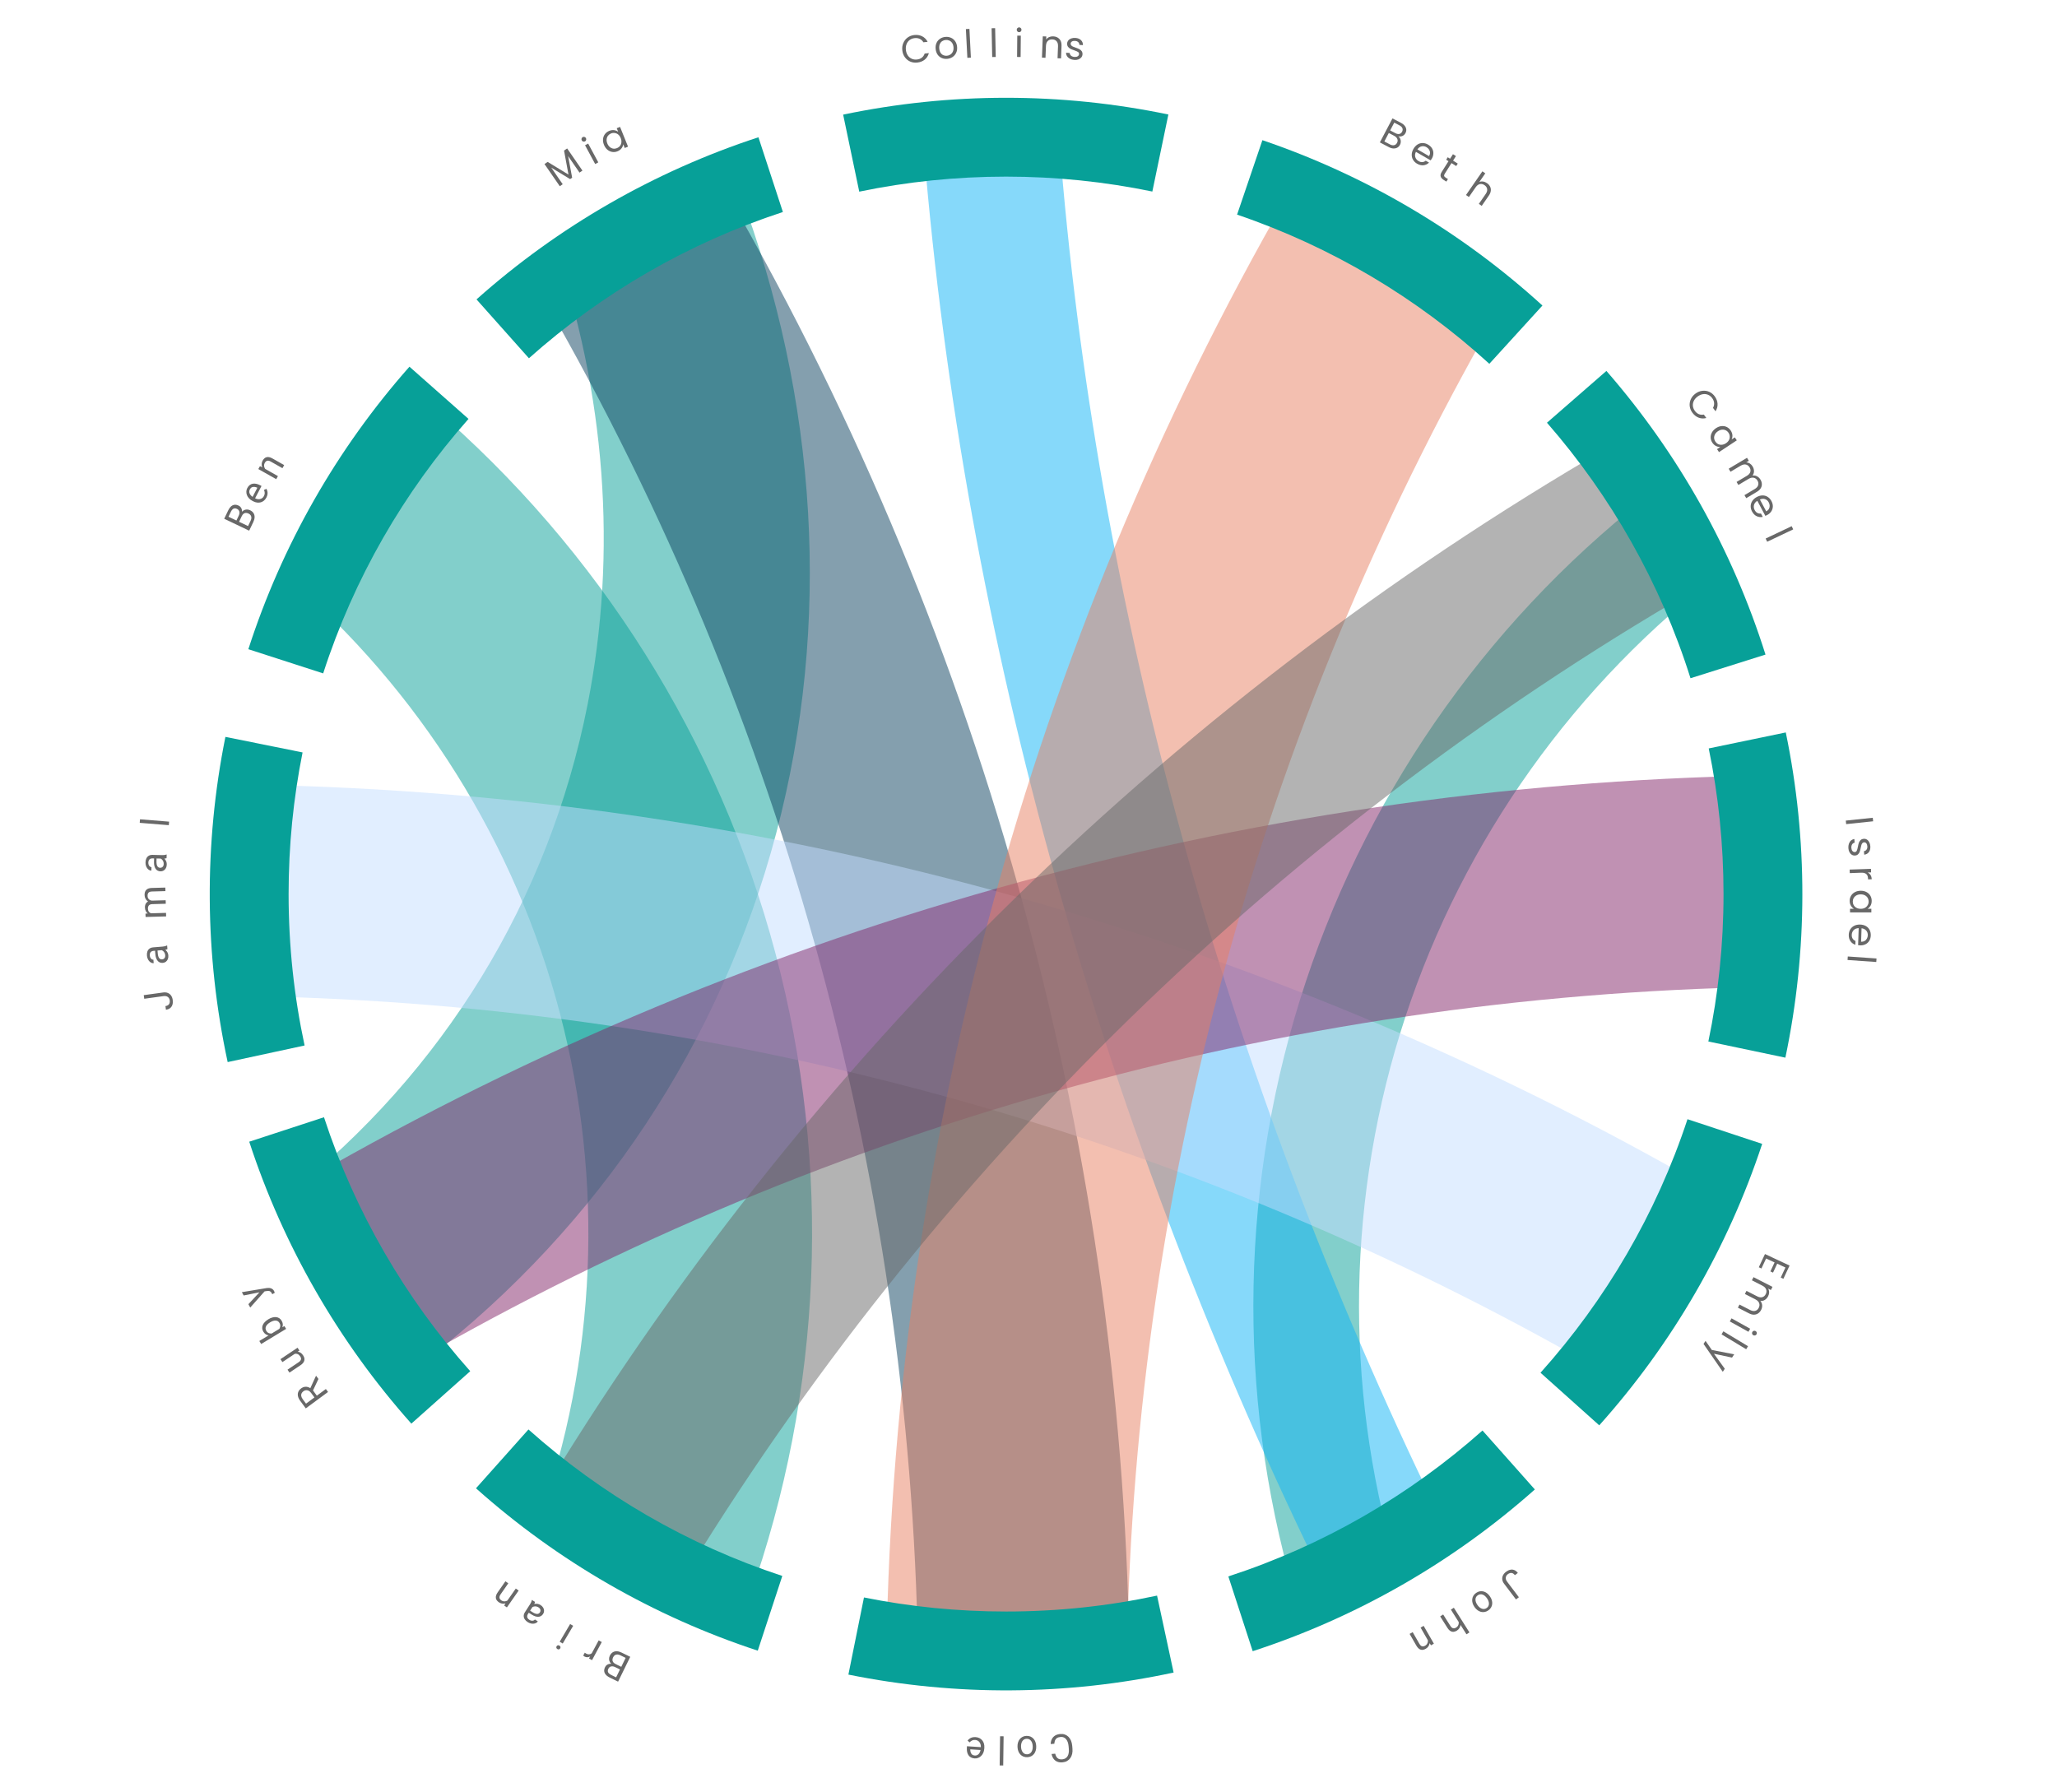 <svg width="194" height="169" viewBox="0 0 194 169" fill="none" xmlns="http://www.w3.org/2000/svg">
<g clip-path="url(#clip0_4998_188171)">
<path opacity="0.5" fill-rule="evenodd" clip-rule="evenodd" d="M73.131 89.895C78.473 109.967 77.608 131.186 70.651 150.756L50.772 143.688C56.267 128.232 56.984 111.468 52.812 95.582C48.594 79.523 39.584 65.136 26.99 54.334L40.726 38.32C56.491 51.843 67.789 69.824 73.131 89.895ZM-26.174 116.317L-26.184 116.328L-26.183 116.329L-26.174 116.317Z" fill="#07A098"/>
<path opacity="0.5" fill-rule="evenodd" clip-rule="evenodd" d="M123.148 92.604C116.968 111.224 116.576 131.279 122.021 150.126L131.6 147.359C126.738 130.545 127.051 112.645 132.516 95.995C138.037 79.174 148.55 64.44 162.647 53.751L156.637 45.823C141.003 57.674 129.327 73.985 123.148 92.604ZM215.267 123.164L215.28 123.18L214.13 123.512L215.267 123.164Z" fill="#07A098"/>
<path opacity="0.5" fill-rule="evenodd" clip-rule="evenodd" d="M73.2 78.607C67.976 98.306 56.532 115.575 40.378 128.139L27.052 112.755C41.789 101.155 51.77 84.888 55.412 66.472C58.256 52.088 57.103 37.046 52.185 22.794L69.641 17.787C77.183 37.703 78.423 58.908 73.2 78.607Z" fill="#07A098"/>
<path opacity="0.5" fill-rule="evenodd" clip-rule="evenodd" d="M99.904 13.259L86.955 11.901C90.46 58.014 103.213 104.486 124.234 147.748L135.481 142.415C115.473 101.281 103.307 57.103 99.904 13.259Z" fill="#0EB4F6"/>
<path opacity="0.5" fill-rule="evenodd" clip-rule="evenodd" d="M86.579 155.982C85.843 110.425 73.349 65.84 50.332 26.553L67.535 16.475C92.296 58.739 105.723 106.682 106.515 155.66L86.579 155.982Z" fill="#0A405F"/>
<path opacity="0.5" fill-rule="evenodd" clip-rule="evenodd" d="M152.935 130.399L163.04 113.213C120.814 88.386 72.892 74.884 23.916 74.015L23.562 93.948C69.089 94.755 113.658 107.305 152.935 130.399ZM18.87 358.397L18.871 358.412L18.87 358.414L18.87 358.397Z" fill="#C4DFFF"/>
<path opacity="0.5" fill-rule="evenodd" clip-rule="evenodd" d="M37.18 129.529L27.075 112.343C69.301 87.516 117.223 74.014 166.199 73.145L166.553 93.078C121.027 93.885 76.457 106.435 37.18 129.529ZM171.245 357.537L171.245 357.543L171.245 357.544L171.245 357.537Z" fill="#822468"/>
<path opacity="0.5" fill-rule="evenodd" clip-rule="evenodd" d="M106.275 156.027C107.053 110.948 119.41 66.836 142.135 27.931L122.579 16.475C97.818 58.739 84.391 106.682 83.599 155.66L106.275 156.027Z" fill="#E88063"/>
<path opacity="0.5" fill-rule="evenodd" clip-rule="evenodd" d="M63.818 149.915C87.756 110.292 121.451 77.473 161.666 54.588L153.897 40.923C111.314 65.132 75.704 99.928 50.516 141.94L63.818 149.915Z" fill="#686868"/>
<path fill-rule="evenodd" clip-rule="evenodd" d="M44.186 39.509L38.616 34.585C31.772 42.327 26.599 51.398 23.422 61.23L30.48 63.511C33.375 54.548 38.088 46.402 44.186 39.509Z" fill="#07A098"/>
<path fill-rule="evenodd" clip-rule="evenodd" d="M28.536 70.965L21.259 69.499C19.219 79.629 19.292 90.07 21.472 100.171L28.727 98.605C27.738 94.001 27.218 89.224 27.218 84.325C27.218 79.751 27.671 75.284 28.536 70.965Z" fill="#07A098"/>
<path fill-rule="evenodd" clip-rule="evenodd" d="M110.192 10.799C100.076 8.693 89.634 8.697 79.519 10.811L81.038 18.076C85.508 17.147 90.14 16.658 94.886 16.658C99.612 16.658 104.226 17.143 108.68 18.065L110.192 10.799Z" fill="#07A098"/>
<path fill-rule="evenodd" clip-rule="evenodd" d="M71.529 12.946C61.708 16.16 52.656 21.365 44.94 28.237L49.884 33.789C56.756 27.666 64.885 22.923 73.836 19.996L71.529 12.946Z" fill="#07A098"/>
<path fill-rule="evenodd" clip-rule="evenodd" d="M159.151 105.558C156.199 114.498 151.433 122.614 145.289 129.47L150.828 134.43C157.722 126.733 162.953 117.696 166.195 107.885L159.151 105.558Z" fill="#07A098"/>
<path fill-rule="evenodd" clip-rule="evenodd" d="M109.124 150.49C104.533 151.474 99.769 151.991 94.884 151.991C90.296 151.991 85.815 151.535 81.483 150.664L80.014 157.94C90.142 159.986 100.584 159.92 110.686 157.746L109.124 150.49Z" fill="#07A098"/>
<path fill-rule="evenodd" clip-rule="evenodd" d="M139.818 134.919C132.938 141.033 124.803 145.765 115.848 148.68L118.145 155.733C127.97 152.533 137.029 147.34 144.755 140.479L139.818 134.919Z" fill="#07A098"/>
<path fill-rule="evenodd" clip-rule="evenodd" d="M161.119 98.229C162.056 93.742 162.549 89.091 162.549 84.326C162.549 79.619 162.068 75.024 161.153 70.588L168.421 69.081C170.519 79.199 170.505 89.641 168.383 99.754L161.119 98.229Z" fill="#07A098"/>
<path fill-rule="evenodd" clip-rule="evenodd" d="M159.434 63.968L166.508 61.737C163.4 51.882 158.292 42.775 151.504 34.984L145.898 39.869C151.946 46.803 156.602 54.98 159.434 63.968Z" fill="#07A098"/>
<path fill-rule="evenodd" clip-rule="evenodd" d="M145.471 28.817C137.834 21.857 128.843 16.547 119.06 13.221L116.672 20.243C125.583 23.272 133.658 28.107 140.463 34.312L145.471 28.817Z" fill="#07A098"/>
<path fill-rule="evenodd" clip-rule="evenodd" d="M30.556 105.373L23.506 107.68C26.719 117.501 31.925 126.553 38.796 134.27L44.349 129.325C38.226 122.453 33.483 114.324 30.556 105.373Z" fill="#07A098"/>
<path fill-rule="evenodd" clip-rule="evenodd" d="M49.84 134.82L44.891 140.369C52.602 147.248 61.649 152.461 71.467 155.683L73.78 148.635C64.832 145.7 56.707 140.95 49.84 134.82Z" fill="#07A098"/>
<path d="M85.098 4.746C85.07 4.498 85.102 4.269 85.192 4.06C85.282 3.848 85.416 3.676 85.596 3.543C85.778 3.41 85.987 3.33 86.223 3.304C86.501 3.273 86.75 3.313 86.971 3.424C87.193 3.535 87.365 3.708 87.486 3.943L87.089 3.987C87.001 3.842 86.886 3.735 86.743 3.667C86.603 3.599 86.44 3.575 86.256 3.596C86.078 3.615 85.923 3.674 85.791 3.772C85.66 3.871 85.562 4.001 85.499 4.163C85.435 4.322 85.415 4.504 85.437 4.709C85.459 4.91 85.519 5.084 85.616 5.228C85.713 5.37 85.837 5.474 85.987 5.541C86.137 5.609 86.301 5.632 86.478 5.613C86.663 5.592 86.817 5.535 86.939 5.44C87.064 5.343 87.153 5.213 87.207 5.052L87.604 5.008C87.536 5.262 87.406 5.467 87.214 5.624C87.022 5.778 86.787 5.87 86.51 5.901C86.274 5.927 86.053 5.896 85.846 5.808C85.642 5.717 85.473 5.58 85.339 5.395C85.206 5.21 85.125 4.994 85.098 4.746Z" fill="#686868"/>
<path d="M89.323 5.551C89.135 5.566 88.961 5.537 88.801 5.464C88.643 5.391 88.513 5.28 88.413 5.131C88.315 4.979 88.258 4.8 88.241 4.593C88.224 4.388 88.254 4.204 88.329 4.041C88.406 3.875 88.519 3.744 88.666 3.649C88.812 3.551 88.981 3.495 89.171 3.48C89.361 3.464 89.537 3.493 89.697 3.566C89.857 3.637 89.988 3.746 90.088 3.895C90.191 4.044 90.251 4.222 90.267 4.43C90.284 4.637 90.252 4.823 90.172 4.989C90.095 5.153 89.981 5.283 89.832 5.381C89.683 5.479 89.513 5.536 89.323 5.551ZM89.299 5.258C89.419 5.249 89.529 5.212 89.629 5.147C89.73 5.083 89.807 4.992 89.861 4.875C89.918 4.757 89.94 4.618 89.927 4.457C89.914 4.296 89.871 4.162 89.799 4.055C89.727 3.948 89.637 3.872 89.53 3.826C89.423 3.778 89.31 3.759 89.191 3.769C89.069 3.779 88.959 3.816 88.861 3.88C88.765 3.942 88.692 4.031 88.64 4.148C88.588 4.265 88.568 4.404 88.581 4.565C88.594 4.729 88.635 4.864 88.702 4.971C88.772 5.079 88.859 5.156 88.964 5.204C89.068 5.25 89.18 5.268 89.299 5.258Z" fill="#686868"/>
<path d="M91.429 2.725L91.566 5.437L91.233 5.454L91.095 2.742L91.429 2.725Z" fill="#686868"/>
<path d="M93.854 2.657L93.911 5.372L93.577 5.379L93.52 2.664L93.854 2.657Z" fill="#686868"/>
<path d="M96.116 3.037C96.053 3.036 95.999 3.013 95.955 2.969C95.912 2.925 95.89 2.871 95.891 2.807C95.891 2.743 95.914 2.69 95.958 2.646C96.003 2.602 96.057 2.581 96.12 2.582C96.181 2.582 96.233 2.604 96.274 2.649C96.317 2.693 96.339 2.747 96.338 2.811C96.338 2.875 96.315 2.928 96.271 2.972C96.229 3.015 96.177 3.037 96.116 3.037ZM96.275 3.365L96.257 5.375L95.923 5.372L95.941 3.362L96.275 3.365Z" fill="#686868"/>
<path d="M99.327 3.428C99.572 3.438 99.767 3.52 99.912 3.675C100.058 3.827 100.126 4.043 100.115 4.321L100.07 5.506L99.74 5.493L99.784 4.356C99.791 4.156 99.747 4.001 99.651 3.892C99.555 3.781 99.42 3.722 99.246 3.715C99.07 3.708 98.928 3.758 98.818 3.864C98.711 3.97 98.654 4.128 98.646 4.338L98.603 5.449L98.269 5.437L98.347 3.427L98.68 3.44L98.669 3.726C98.739 3.626 98.832 3.55 98.946 3.498C99.063 3.446 99.19 3.423 99.327 3.428Z" fill="#686868"/>
<path d="M101.321 5.651C101.168 5.64 101.031 5.605 100.913 5.546C100.795 5.484 100.703 5.404 100.639 5.306C100.574 5.206 100.543 5.095 100.544 4.973L100.888 4.996C100.891 5.097 100.932 5.182 101.01 5.251C101.091 5.32 101.2 5.359 101.337 5.369C101.464 5.377 101.566 5.356 101.643 5.305C101.72 5.254 101.761 5.186 101.767 5.1C101.773 5.012 101.739 4.945 101.663 4.898C101.588 4.849 101.47 4.798 101.31 4.745C101.163 4.696 101.044 4.649 100.951 4.603C100.861 4.555 100.785 4.49 100.722 4.407C100.662 4.322 100.636 4.215 100.645 4.086C100.652 3.983 100.689 3.891 100.755 3.81C100.822 3.729 100.913 3.668 101.029 3.626C101.145 3.583 101.275 3.566 101.419 3.576C101.641 3.591 101.816 3.659 101.945 3.781C102.074 3.902 102.137 4.061 102.134 4.257L101.8 4.234C101.8 4.129 101.763 4.042 101.69 3.973C101.618 3.904 101.518 3.866 101.388 3.857C101.269 3.849 101.172 3.868 101.098 3.914C101.023 3.961 100.983 4.025 100.978 4.108C100.973 4.174 100.99 4.231 101.029 4.277C101.07 4.322 101.121 4.36 101.183 4.391C101.247 4.42 101.336 4.454 101.448 4.494C101.589 4.542 101.704 4.589 101.792 4.635C101.879 4.677 101.952 4.739 102.011 4.819C102.071 4.899 102.099 5 102.093 5.122C102.086 5.232 102.048 5.329 101.981 5.413C101.914 5.496 101.823 5.56 101.707 5.604C101.594 5.645 101.465 5.661 101.321 5.651Z" fill="#686868"/>
<path d="M131.884 12.861C131.959 12.917 132.016 12.99 132.055 13.079C132.096 13.17 132.114 13.265 132.111 13.366C132.11 13.468 132.086 13.564 132.038 13.655C131.978 13.77 131.894 13.858 131.786 13.921C131.68 13.981 131.556 14.008 131.415 14.003C131.277 13.997 131.133 13.954 130.981 13.874L130.137 13.43L131.328 11.167L132.14 11.594C132.294 11.675 132.411 11.77 132.492 11.879C132.574 11.986 132.619 12.096 132.628 12.211C132.636 12.327 132.612 12.438 132.555 12.546C132.485 12.681 132.389 12.773 132.269 12.823C132.152 12.872 132.023 12.884 131.884 12.861ZM131.109 12.3L131.606 12.561C131.745 12.634 131.869 12.658 131.979 12.633C132.089 12.608 132.174 12.538 132.234 12.423C132.295 12.309 132.304 12.199 132.263 12.094C132.221 11.989 132.129 11.899 131.986 11.824L131.496 11.566L131.109 12.3ZM131.083 13.617C131.231 13.695 131.364 13.72 131.482 13.694C131.601 13.668 131.693 13.594 131.758 13.47C131.824 13.345 131.832 13.223 131.783 13.107C131.736 12.987 131.639 12.89 131.494 12.813L130.981 12.543L130.561 13.342L131.083 13.617Z" fill="#686868"/>
<path d="M135.041 14.957C135.009 15.012 134.972 15.068 134.93 15.126L133.539 14.321C133.451 14.498 133.431 14.667 133.481 14.825C133.533 14.983 133.636 15.106 133.789 15.194C133.913 15.267 134.034 15.298 134.149 15.289C134.268 15.278 134.373 15.234 134.463 15.157L134.775 15.337C134.631 15.477 134.459 15.56 134.258 15.585C134.058 15.607 133.854 15.559 133.647 15.439C133.482 15.343 133.355 15.22 133.267 15.07C133.18 14.921 133.139 14.758 133.144 14.579C133.149 14.399 133.204 14.219 133.308 14.039C133.412 13.859 133.54 13.722 133.69 13.628C133.841 13.534 134.001 13.489 134.172 13.491C134.346 13.493 134.518 13.543 134.687 13.641C134.853 13.737 134.978 13.857 135.063 14.003C135.149 14.148 135.188 14.304 135.183 14.47C135.18 14.636 135.133 14.798 135.041 14.957ZM134.777 14.724C134.841 14.614 134.871 14.505 134.868 14.399C134.866 14.29 134.834 14.191 134.773 14.102C134.715 14.012 134.635 13.937 134.533 13.878C134.387 13.794 134.235 13.768 134.077 13.801C133.922 13.836 133.789 13.931 133.679 14.088L134.777 14.724Z" fill="#686868"/>
<path d="M136.894 15.382L136.26 16.383C136.207 16.465 136.188 16.535 136.201 16.593C136.215 16.648 136.265 16.703 136.352 16.758L136.56 16.89L136.408 17.128L136.154 16.968C135.997 16.868 135.902 16.757 135.87 16.635C135.837 16.513 135.873 16.369 135.978 16.204L136.612 15.203L136.392 15.063L136.539 14.831L136.759 14.97L137.031 14.543L137.313 14.721L137.042 15.149L137.485 15.43L137.337 15.662L136.894 15.382Z" fill="#686868"/>
<path d="M140.248 17.276C140.373 17.362 140.466 17.467 140.529 17.591C140.594 17.713 140.617 17.846 140.6 17.992C140.585 18.139 140.524 18.289 140.418 18.442L139.744 19.417L139.473 19.229L140.12 18.293C140.234 18.128 140.279 17.974 140.257 17.831C140.235 17.685 140.153 17.563 140.01 17.464C139.866 17.364 139.719 17.329 139.569 17.36C139.422 17.392 139.289 17.494 139.169 17.668L138.537 18.582L138.262 18.392L139.807 16.159L140.081 16.349L139.518 17.163C139.631 17.117 139.75 17.103 139.877 17.122C140.005 17.142 140.129 17.194 140.248 17.276Z" fill="#686868"/>
<path d="M159.907 37.12C160.108 36.973 160.322 36.886 160.548 36.86C160.777 36.832 160.993 36.863 161.198 36.952C161.405 37.044 161.578 37.185 161.718 37.377C161.883 37.602 161.972 37.838 161.986 38.085C162.001 38.333 161.936 38.568 161.793 38.791L161.557 38.468C161.639 38.32 161.674 38.167 161.662 38.009C161.651 37.853 161.591 37.7 161.481 37.55C161.376 37.406 161.247 37.301 161.096 37.236C160.946 37.171 160.784 37.151 160.612 37.177C160.442 37.201 160.274 37.274 160.108 37.395C159.944 37.515 159.824 37.654 159.747 37.81C159.673 37.964 159.644 38.123 159.66 38.287C159.677 38.451 159.738 38.605 159.844 38.749C159.953 38.899 160.08 39.003 160.223 39.062C160.37 39.122 160.526 39.135 160.692 39.101L160.929 39.423C160.675 39.491 160.432 39.481 160.201 39.392C159.971 39.302 159.774 39.145 159.61 38.92C159.469 38.728 159.386 38.521 159.359 38.298C159.336 38.076 159.371 37.861 159.464 37.653C159.558 37.445 159.705 37.267 159.907 37.12Z" fill="#686868"/>
<path d="M161.842 40.381C162.014 40.267 162.186 40.203 162.361 40.187C162.537 40.17 162.701 40.198 162.852 40.271C163.005 40.346 163.13 40.459 163.229 40.607C163.326 40.754 163.379 40.903 163.387 41.053C163.395 41.203 163.369 41.336 163.308 41.452L163.614 41.25L163.801 41.531L162.124 42.641L161.937 42.36L162.25 42.153C162.115 42.163 161.979 42.134 161.841 42.067C161.706 42.001 161.591 41.895 161.495 41.751C161.396 41.602 161.344 41.443 161.337 41.274C161.331 41.105 161.371 40.942 161.458 40.785C161.545 40.628 161.673 40.493 161.842 40.381ZM162.779 41.803C162.905 41.719 162.999 41.621 163.059 41.508C163.119 41.394 163.144 41.278 163.135 41.158C163.13 41.038 163.092 40.926 163.023 40.822C162.955 40.718 162.867 40.64 162.762 40.587C162.656 40.533 162.539 40.512 162.412 40.523C162.284 40.534 162.157 40.582 162.031 40.666C161.902 40.751 161.807 40.85 161.745 40.965C161.685 41.078 161.657 41.194 161.663 41.314C161.671 41.432 161.709 41.543 161.778 41.647C161.847 41.751 161.934 41.83 162.04 41.883C162.149 41.937 162.267 41.958 162.395 41.947C162.524 41.935 162.652 41.886 162.779 41.803Z" fill="#686868"/>
<path d="M166.034 45.236C166.114 45.37 166.157 45.507 166.163 45.646C166.171 45.783 166.138 45.916 166.063 46.043C165.988 46.17 165.87 46.282 165.71 46.377L164.692 46.984L164.523 46.7L165.5 46.118C165.673 46.015 165.778 45.894 165.817 45.754C165.86 45.614 165.838 45.472 165.751 45.327C165.662 45.178 165.543 45.088 165.394 45.058C165.247 45.026 165.083 45.064 164.902 45.171L163.95 45.739L163.781 45.455L164.758 44.873C164.93 44.77 165.036 44.648 165.075 44.508C165.117 44.369 165.095 44.227 165.009 44.082C164.92 43.933 164.801 43.843 164.652 43.812C164.505 43.781 164.341 43.819 164.16 43.926L163.208 44.494L163.037 44.207L164.764 43.177L164.935 43.464L164.686 43.612C164.81 43.615 164.925 43.65 165.03 43.715C165.136 43.783 165.223 43.875 165.292 43.991C165.378 44.136 165.422 44.283 165.423 44.433C165.425 44.584 165.378 44.724 165.285 44.853C165.436 44.829 165.578 44.852 165.711 44.924C165.845 44.995 165.953 45.099 166.034 45.236Z" fill="#686868"/>
<path d="M166.678 48.567C166.622 48.597 166.56 48.626 166.494 48.653L165.737 47.235C165.568 47.339 165.463 47.471 165.421 47.632C165.383 47.794 165.405 47.953 165.488 48.108C165.556 48.236 165.642 48.326 165.745 48.379C165.852 48.433 165.964 48.45 166.081 48.432L166.251 48.749C166.055 48.793 165.865 48.772 165.681 48.687C165.499 48.601 165.352 48.453 165.239 48.241C165.149 48.073 165.106 47.902 165.11 47.727C165.116 47.556 165.167 47.395 165.265 47.246C165.365 47.095 165.506 46.971 165.69 46.873C165.873 46.775 166.054 46.726 166.231 46.726C166.408 46.725 166.569 46.771 166.712 46.864C166.859 46.957 166.979 47.09 167.071 47.263C167.161 47.431 167.204 47.6 167.2 47.768C167.195 47.937 167.147 48.09 167.054 48.229C166.965 48.368 166.839 48.481 166.678 48.567ZM166.577 48.23C166.689 48.17 166.772 48.094 166.825 48.002C166.88 47.908 166.906 47.807 166.901 47.699C166.899 47.592 166.87 47.487 166.815 47.383C166.735 47.234 166.62 47.132 166.469 47.077C166.318 47.024 166.155 47.035 165.979 47.11L166.577 48.23Z" fill="#686868"/>
<path d="M169.12 49.929L166.667 51.094L166.523 50.792L168.976 49.627L169.12 49.929Z" fill="#686868"/>
<path d="M176.659 77.46L174.116 77.728L174.081 77.395L176.624 77.128L176.659 77.46Z" fill="#686868"/>
<path d="M174.325 79.997C174.315 79.843 174.331 79.704 174.373 79.578C174.419 79.452 174.485 79.351 174.573 79.273C174.663 79.196 174.769 79.149 174.89 79.133L174.914 79.478C174.815 79.494 174.737 79.546 174.679 79.634C174.621 79.724 174.598 79.837 174.607 79.974C174.616 80.1 174.651 80.199 174.712 80.268C174.774 80.337 174.847 80.369 174.932 80.363C175.02 80.357 175.082 80.313 175.118 80.232C175.157 80.151 175.191 80.027 175.221 79.861C175.249 79.709 175.28 79.585 175.312 79.487C175.347 79.391 175.402 79.306 175.475 79.232C175.551 79.161 175.653 79.121 175.783 79.112C175.885 79.104 175.981 79.128 176.071 79.183C176.161 79.238 176.234 79.32 176.291 79.429C176.35 79.538 176.384 79.664 176.394 79.808C176.41 80.03 176.366 80.214 176.264 80.358C176.161 80.503 176.012 80.587 175.818 80.61L175.794 80.277C175.899 80.262 175.98 80.214 176.038 80.131C176.096 80.051 176.121 79.946 176.112 79.817C176.103 79.697 176.071 79.604 176.015 79.537C175.959 79.47 175.889 79.439 175.806 79.445C175.74 79.449 175.687 79.474 175.646 79.518C175.607 79.565 175.577 79.621 175.554 79.687C175.535 79.754 175.513 79.847 175.489 79.963C175.46 80.11 175.429 80.23 175.397 80.323C175.366 80.416 175.316 80.497 175.244 80.565C175.173 80.637 175.077 80.678 174.955 80.689C174.845 80.696 174.744 80.673 174.652 80.618C174.56 80.563 174.484 80.481 174.425 80.373C174.369 80.266 174.336 80.141 174.325 79.997Z" fill="#686868"/>
<path d="M176.139 82.29C176.256 82.344 176.348 82.424 176.415 82.53C176.483 82.638 176.519 82.77 176.525 82.926L176.18 82.938L176.177 82.85C176.164 82.476 175.954 82.296 175.548 82.31L174.456 82.349L174.444 82.015L176.454 81.945L176.465 82.278L176.139 82.29Z" fill="#686868"/>
<path d="M175.493 84.011C175.699 84.011 175.879 84.053 176.033 84.136C176.189 84.219 176.31 84.333 176.396 84.477C176.482 84.624 176.524 84.787 176.524 84.965C176.524 85.141 176.487 85.294 176.411 85.424C176.335 85.554 176.239 85.65 176.124 85.714H176.491V86.052H174.48V85.714H174.855C174.737 85.648 174.639 85.549 174.561 85.417C174.485 85.287 174.447 85.135 174.447 84.962C174.447 84.783 174.491 84.622 174.58 84.477C174.668 84.333 174.791 84.219 174.95 84.136C175.109 84.053 175.29 84.011 175.493 84.011ZM175.49 85.714C175.641 85.714 175.773 85.683 175.886 85.622C175.998 85.561 176.084 85.478 176.143 85.373C176.204 85.27 176.235 85.156 176.235 85.031C176.235 84.907 176.205 84.793 176.146 84.69C176.088 84.587 176.002 84.505 175.89 84.444C175.777 84.383 175.645 84.353 175.493 84.353C175.339 84.353 175.205 84.383 175.09 84.444C174.977 84.505 174.89 84.587 174.829 84.69C174.77 84.793 174.741 84.907 174.741 85.031C174.741 85.156 174.77 85.27 174.829 85.373C174.89 85.478 174.977 85.561 175.09 85.622C175.205 85.683 175.338 85.714 175.49 85.714Z" fill="#686868"/>
<path d="M175.442 89.162C175.378 89.159 175.311 89.153 175.241 89.144L175.297 87.537C175.098 87.543 174.941 87.605 174.824 87.723C174.71 87.844 174.649 87.992 174.643 88.168C174.638 88.312 174.667 88.433 174.73 88.531C174.795 88.631 174.883 88.703 174.994 88.746L174.981 89.105C174.79 89.045 174.636 88.932 174.52 88.766C174.405 88.6 174.352 88.398 174.361 88.158C174.368 87.968 174.416 87.798 174.507 87.649C174.598 87.503 174.723 87.39 174.883 87.31C175.044 87.23 175.229 87.194 175.437 87.201C175.645 87.208 175.826 87.256 175.979 87.344C176.133 87.433 176.248 87.553 176.326 87.706C176.407 87.86 176.443 88.035 176.437 88.231C176.43 88.421 176.382 88.589 176.294 88.733C176.206 88.876 176.087 88.985 175.938 89.058C175.791 89.133 175.625 89.168 175.442 89.162ZM175.524 88.819C175.651 88.824 175.761 88.799 175.853 88.746C175.948 88.694 176.02 88.619 176.07 88.523C176.122 88.429 176.151 88.324 176.155 88.206C176.161 88.037 176.112 87.891 176.008 87.768C175.905 87.647 175.758 87.574 175.568 87.55L175.524 88.819Z" fill="#686868"/>
<path d="M176.955 90.732L174.246 90.543L174.269 90.21L176.978 90.399L176.955 90.732Z" fill="#686868"/>
<path d="M168.388 119.547L167.613 119.184L167.218 120.028L166.969 119.912L167.364 119.068L166.567 118.694L166.125 119.638L165.875 119.521L166.459 118.275L168.779 119.361L168.195 120.608L167.946 120.491L168.388 119.547Z" fill="#686868"/>
<path d="M166.098 123.54C166.027 123.68 165.934 123.789 165.819 123.868C165.707 123.947 165.577 123.989 165.429 123.994C165.281 123.998 165.125 123.957 164.959 123.873L163.904 123.333L164.055 123.039L165.067 123.557C165.246 123.648 165.405 123.673 165.544 123.632C165.685 123.594 165.793 123.5 165.87 123.349C165.949 123.195 165.962 123.046 165.909 122.903C165.857 122.762 165.738 122.643 165.551 122.547L164.564 122.042L164.715 121.748L165.728 122.267C165.906 122.358 166.065 122.383 166.204 122.342C166.345 122.304 166.453 122.209 166.53 122.059C166.609 121.904 166.622 121.756 166.569 121.613C166.518 121.471 166.399 121.353 166.211 121.257L165.225 120.752L165.377 120.455L167.167 121.371L167.015 121.668L166.757 121.536C166.82 121.643 166.852 121.758 166.852 121.882C166.851 122.007 166.82 122.13 166.758 122.25C166.681 122.4 166.58 122.516 166.453 122.597C166.327 122.678 166.183 122.713 166.024 122.703C166.124 122.817 166.18 122.95 166.191 123.101C166.201 123.252 166.17 123.399 166.098 123.54Z" fill="#686868"/>
<path d="M165.264 125.627C165.295 125.572 165.34 125.535 165.4 125.518C165.46 125.501 165.517 125.508 165.573 125.539C165.629 125.57 165.665 125.615 165.682 125.675C165.699 125.735 165.692 125.793 165.661 125.848C165.631 125.902 165.587 125.936 165.528 125.951C165.469 125.968 165.411 125.961 165.355 125.93C165.3 125.899 165.263 125.854 165.246 125.794C165.228 125.736 165.234 125.681 165.264 125.627ZM164.9 125.609L163.143 124.631L163.305 124.34L165.062 125.318L164.9 125.609Z" fill="#686868"/>
<path d="M164.687 127.253L162.362 125.85L162.534 125.564L164.86 126.967L164.687 127.253Z" fill="#686868"/>
<path d="M162.48 129.382L160.663 126.752L160.852 126.463L161.447 127.324L163.556 127.731L163.353 128.041L161.644 127.68L162.668 129.093L162.48 129.382Z" fill="#686868"/>
<path d="M53.489 14L54.931 16.09L54.656 16.28L53.58 14.722L53.961 16.759L53.768 16.893L51.992 15.812L53.07 17.374L52.795 17.564L51.353 15.473L51.649 15.269L53.614 16.464L53.196 14.202L53.489 14Z" fill="#686868"/>
<path d="M55.175 13.331C55.119 13.361 55.061 13.367 55.002 13.35C54.942 13.332 54.897 13.295 54.867 13.239C54.837 13.183 54.831 13.125 54.849 13.065C54.867 13.005 54.903 12.961 54.959 12.93C55.013 12.901 55.069 12.896 55.126 12.915C55.186 12.933 55.231 12.97 55.261 13.026C55.291 13.082 55.297 13.14 55.279 13.2C55.264 13.258 55.229 13.302 55.175 13.331ZM55.472 13.542L56.425 15.313L56.132 15.471L55.178 13.7L55.472 13.542Z" fill="#686868"/>
<path d="M56.961 13.657C56.884 13.466 56.855 13.284 56.874 13.11C56.893 12.934 56.953 12.779 57.055 12.645C57.159 12.511 57.293 12.41 57.459 12.343C57.622 12.277 57.778 12.255 57.927 12.277C58.075 12.299 58.201 12.351 58.303 12.434L58.165 12.094L58.478 11.967L59.232 13.832L58.919 13.958L58.779 13.611C58.761 13.745 58.706 13.873 58.613 13.995C58.521 14.114 58.395 14.205 58.234 14.271C58.068 14.337 57.902 14.357 57.735 14.329C57.568 14.302 57.416 14.23 57.28 14.114C57.143 13.997 57.037 13.845 56.961 13.657ZM58.541 13.022C58.484 12.882 58.406 12.771 58.307 12.689C58.208 12.608 58.099 12.56 57.98 12.545C57.861 12.526 57.745 12.541 57.629 12.587C57.513 12.634 57.419 12.704 57.345 12.797C57.272 12.89 57.228 13 57.214 13.127C57.199 13.254 57.22 13.388 57.277 13.529C57.335 13.672 57.414 13.785 57.513 13.869C57.612 13.95 57.721 14 57.839 14.018C57.956 14.034 58.073 14.019 58.188 13.972C58.304 13.925 58.398 13.856 58.472 13.763C58.546 13.667 58.591 13.555 58.605 13.428C58.619 13.298 58.597 13.163 58.541 13.022Z" fill="#686868"/>
<path d="M142.135 149.17L143.249 150.643L142.975 150.851L141.86 149.377C141.756 149.24 141.697 149.103 141.682 148.966C141.667 148.83 141.69 148.699 141.752 148.574C141.813 148.452 141.908 148.342 142.035 148.245C142.163 148.149 142.293 148.085 142.425 148.054C142.557 148.023 142.685 148.031 142.809 148.078C142.933 148.125 143.047 148.217 143.15 148.353L142.874 148.561C142.808 148.474 142.737 148.414 142.662 148.382C142.587 148.351 142.511 148.343 142.434 148.36C142.356 148.377 142.279 148.414 142.205 148.47C142.133 148.525 142.079 148.589 142.045 148.663C142.011 148.738 142 148.819 142.013 148.905C142.026 148.992 142.067 149.08 142.135 149.17Z" fill="#686868"/>
<path d="M140.503 150.54L140.526 150.574C140.606 150.689 140.663 150.807 140.698 150.929C140.733 151.051 140.744 151.17 140.732 151.286C140.72 151.404 140.683 151.513 140.622 151.615C140.561 151.719 140.475 151.809 140.364 151.885C140.252 151.963 140.137 152.012 140.019 152.033C139.901 152.055 139.785 152.051 139.671 152.021C139.557 151.992 139.449 151.94 139.347 151.864C139.245 151.789 139.155 151.694 139.075 151.579L139.052 151.545C138.972 151.43 138.915 151.312 138.881 151.191C138.846 151.07 138.835 150.95 138.848 150.832C138.86 150.716 138.897 150.606 138.958 150.503C139.018 150.402 139.105 150.312 139.217 150.235C139.329 150.157 139.443 150.108 139.56 150.086C139.678 150.065 139.794 150.069 139.909 150.098C140.022 150.128 140.13 150.18 140.231 150.255C140.333 150.331 140.423 150.426 140.503 150.54ZM140.254 150.763L140.23 150.729C140.175 150.65 140.114 150.581 140.046 150.523C139.979 150.466 139.909 150.424 139.834 150.396C139.758 150.368 139.681 150.358 139.602 150.366C139.524 150.375 139.447 150.406 139.372 150.459C139.297 150.51 139.242 150.571 139.207 150.64C139.172 150.711 139.155 150.786 139.155 150.866C139.155 150.946 139.17 151.027 139.199 151.11C139.229 151.194 139.271 151.276 139.326 151.355L139.349 151.389C139.404 151.468 139.465 151.535 139.533 151.591C139.6 151.649 139.672 151.692 139.748 151.719C139.823 151.748 139.9 151.759 139.979 151.751C140.057 151.744 140.133 151.714 140.209 151.661C140.284 151.61 140.339 151.549 140.374 151.478C140.408 151.407 140.425 151.332 140.425 151.25C140.425 151.17 140.41 151.089 140.38 151.005C140.35 150.922 140.308 150.842 140.254 150.763Z" fill="#686868"/>
<path d="M138.305 154.139L136.835 151.812L137.115 151.635L138.586 153.962L138.305 154.139ZM137.459 152.652L137.578 152.583C137.648 152.695 137.697 152.809 137.725 152.925C137.753 153.041 137.76 153.153 137.746 153.261C137.732 153.368 137.697 153.467 137.641 153.556C137.584 153.648 137.506 153.724 137.407 153.787C137.326 153.838 137.246 153.873 137.168 153.891C137.09 153.911 137.013 153.912 136.937 153.893C136.861 153.875 136.787 153.835 136.715 153.775C136.643 153.716 136.573 153.632 136.505 153.524L135.826 152.45L136.108 152.272L136.789 153.349C136.843 153.435 136.899 153.495 136.957 153.531C137.015 153.567 137.076 153.582 137.139 153.575C137.203 153.568 137.27 153.543 137.341 153.498C137.41 153.454 137.465 153.399 137.504 153.333C137.542 153.268 137.565 153.197 137.574 153.119C137.582 153.042 137.576 152.963 137.558 152.882C137.538 152.802 137.505 152.726 137.459 152.652Z" fill="#686868"/>
<path d="M134.739 154.829L133.979 153.507L134.266 153.342L135.232 155.022L134.961 155.179L134.739 154.829ZM134.567 154.372L134.689 154.307C134.754 154.423 134.798 154.539 134.821 154.655C134.844 154.773 134.847 154.885 134.829 154.992C134.81 155.099 134.771 155.196 134.711 155.283C134.65 155.372 134.569 155.445 134.467 155.504C134.385 155.551 134.303 155.583 134.224 155.598C134.145 155.614 134.069 155.612 133.994 155.59C133.918 155.568 133.846 155.526 133.776 155.463C133.707 155.4 133.641 155.314 133.577 155.203L132.944 154.102L133.233 153.936L133.868 155.04C133.919 155.128 133.972 155.191 134.028 155.229C134.085 155.268 134.145 155.285 134.209 155.28C134.273 155.276 134.341 155.254 134.414 155.212C134.485 155.171 134.542 155.118 134.583 155.055C134.624 154.991 134.65 154.921 134.663 154.844C134.674 154.767 134.671 154.688 134.656 154.606C134.64 154.525 134.61 154.447 134.567 154.372Z" fill="#686868"/>
<path d="M28.838 132.832L28.326 132.137C28.209 131.979 28.135 131.828 28.103 131.684C28.071 131.539 28.081 131.403 28.133 131.277C28.184 131.151 28.277 131.037 28.414 130.936C28.51 130.866 28.612 130.82 28.721 130.801C28.828 130.781 28.937 130.787 29.047 130.819C29.154 130.851 29.259 130.908 29.36 130.989L29.448 131.044L29.93 131.698L29.706 131.867L29.342 131.374C29.268 131.274 29.19 131.204 29.106 131.163C29.022 131.123 28.937 131.108 28.853 131.118C28.768 131.128 28.69 131.16 28.618 131.213C28.537 131.273 28.478 131.341 28.441 131.417C28.404 131.494 28.394 131.578 28.412 131.67C28.428 131.762 28.475 131.862 28.554 131.969L28.861 132.385L30.733 131.005L30.938 131.284L28.838 132.832ZM30.033 130.056L29.458 131.269L29.243 130.98L29.797 129.772L29.814 129.759L30.033 130.056Z" fill="#686868"/>
<path d="M27.875 127.637L26.636 128.466L26.451 128.189L28.062 127.111L28.238 127.374L27.875 127.637ZM27.501 127.812L27.421 127.699C27.528 127.627 27.635 127.572 27.742 127.534C27.847 127.495 27.949 127.479 28.049 127.484C28.148 127.489 28.244 127.519 28.336 127.574C28.426 127.63 28.51 127.715 28.587 127.831C28.64 127.909 28.676 127.989 28.697 128.069C28.718 128.149 28.72 128.228 28.703 128.307C28.687 128.385 28.649 128.463 28.59 128.54C28.53 128.616 28.447 128.69 28.339 128.762L27.3 129.458L27.116 129.182L28.158 128.484C28.23 128.436 28.285 128.388 28.322 128.34C28.358 128.292 28.38 128.245 28.389 128.198C28.396 128.151 28.394 128.107 28.382 128.065C28.369 128.022 28.35 127.982 28.324 127.944C28.246 127.827 28.162 127.749 28.071 127.71C27.979 127.672 27.886 127.664 27.789 127.686C27.691 127.707 27.595 127.749 27.501 127.812Z" fill="#686868"/>
<path d="M24.631 126.76L24.458 126.475L26.491 125.244L26.827 125.073L26.985 125.334L24.631 126.76ZM25.291 124.439L25.323 124.419C25.444 124.346 25.564 124.293 25.685 124.259C25.804 124.226 25.919 124.214 26.027 124.223C26.137 124.233 26.236 124.265 26.326 124.319C26.416 124.373 26.493 124.452 26.555 124.555C26.619 124.66 26.657 124.764 26.67 124.865C26.68 124.966 26.668 125.064 26.632 125.16C26.597 125.255 26.54 125.349 26.463 125.441C26.385 125.531 26.289 125.619 26.175 125.705L26.034 125.79C25.904 125.852 25.781 125.897 25.665 125.924C25.548 125.95 25.439 125.957 25.337 125.944C25.235 125.932 25.142 125.898 25.059 125.841C24.974 125.784 24.901 125.704 24.837 125.6C24.774 125.495 24.739 125.391 24.731 125.285C24.722 125.18 24.738 125.078 24.78 124.979C24.821 124.878 24.885 124.782 24.972 124.691C25.058 124.6 25.164 124.516 25.291 124.439ZM25.496 124.705L25.463 124.724C25.381 124.774 25.308 124.829 25.244 124.888C25.18 124.948 25.131 125.012 25.096 125.079C25.06 125.146 25.043 125.217 25.045 125.292C25.046 125.367 25.07 125.445 25.119 125.525C25.163 125.597 25.213 125.652 25.269 125.69C25.325 125.727 25.386 125.752 25.45 125.763C25.513 125.775 25.578 125.777 25.645 125.768C25.711 125.759 25.776 125.743 25.838 125.72L26.208 125.497C26.27 125.437 26.322 125.369 26.366 125.292C26.409 125.214 26.432 125.132 26.436 125.044C26.44 124.955 26.414 124.864 26.357 124.771C26.311 124.695 26.256 124.639 26.192 124.603C26.127 124.567 26.057 124.549 25.982 124.549C25.905 124.547 25.826 124.56 25.744 124.588C25.661 124.616 25.578 124.654 25.496 124.705Z" fill="#686868"/>
<path d="M24.764 121.825L22.979 122.184L22.81 121.872L25.147 121.484C25.197 121.476 25.254 121.473 25.316 121.473C25.379 121.471 25.444 121.478 25.509 121.494C25.575 121.51 25.637 121.539 25.695 121.58C25.754 121.621 25.805 121.679 25.847 121.757C25.859 121.78 25.872 121.811 25.885 121.85C25.899 121.889 25.907 121.917 25.911 121.934L25.676 122.065C25.672 122.056 25.666 122.042 25.657 122.024C25.649 122.004 25.643 121.99 25.639 121.982C25.603 121.916 25.564 121.865 25.521 121.829C25.479 121.792 25.429 121.769 25.371 121.759C25.313 121.749 25.243 121.751 25.16 121.766L24.764 121.825ZM23.427 123.005L24.508 121.842L24.773 121.6L24.994 121.75L23.6 123.323L23.427 123.005Z" fill="#686868"/>
<path d="M22.799 48.685L22.515 49.282L22.262 49.165L22.521 48.623C22.564 48.534 22.586 48.449 22.587 48.367C22.589 48.286 22.571 48.214 22.532 48.15C22.493 48.085 22.434 48.034 22.355 47.997C22.269 47.956 22.191 47.939 22.121 47.947C22.051 47.953 21.987 47.984 21.93 48.04C21.872 48.094 21.818 48.173 21.769 48.277L21.55 48.736L23.649 49.737L23.5 50.05L21.145 48.926L21.514 48.155C21.571 48.034 21.635 47.932 21.705 47.849C21.774 47.766 21.85 47.703 21.933 47.662C22.016 47.62 22.105 47.6 22.2 47.603C22.295 47.606 22.397 47.634 22.507 47.686C22.604 47.732 22.68 47.799 22.735 47.886C22.79 47.973 22.82 48.072 22.828 48.184C22.835 48.295 22.819 48.413 22.776 48.537L22.799 48.685ZM23.894 49.225L23.557 49.93L23.387 49.632L23.64 49.104C23.687 49.004 23.71 48.912 23.708 48.827C23.707 48.74 23.684 48.664 23.639 48.597C23.593 48.53 23.527 48.476 23.441 48.435C23.353 48.393 23.27 48.373 23.192 48.374C23.113 48.375 23.041 48.4 22.974 48.451C22.908 48.501 22.85 48.579 22.799 48.685L22.587 49.13L22.338 49.007L22.628 48.399L22.75 48.376C22.814 48.267 22.892 48.187 22.985 48.134C23.076 48.081 23.174 48.054 23.277 48.053C23.381 48.051 23.484 48.075 23.585 48.123C23.732 48.193 23.841 48.284 23.911 48.397C23.981 48.509 24.015 48.635 24.012 48.777C24.008 48.918 23.969 49.067 23.894 49.225Z" fill="#686868"/>
<path d="M25.124 46.924C25.062 47.044 24.985 47.142 24.894 47.218C24.803 47.293 24.702 47.346 24.591 47.378C24.481 47.408 24.366 47.415 24.245 47.399C24.124 47.383 24.003 47.344 23.882 47.281L23.815 47.246C23.675 47.174 23.561 47.088 23.474 46.99C23.385 46.891 23.321 46.787 23.282 46.676C23.243 46.565 23.227 46.455 23.234 46.344C23.242 46.234 23.271 46.13 23.321 46.034C23.385 45.911 23.462 45.816 23.55 45.749C23.64 45.681 23.737 45.638 23.843 45.621C23.948 45.603 24.059 45.607 24.177 45.633C24.293 45.658 24.411 45.702 24.532 45.765L24.664 45.834L23.995 47.118L23.755 46.993L24.271 46.003L24.248 45.991C24.17 45.956 24.087 45.933 24.001 45.923C23.915 45.912 23.834 45.924 23.757 45.958C23.68 45.992 23.615 46.059 23.563 46.16C23.528 46.226 23.51 46.295 23.51 46.366C23.508 46.437 23.524 46.507 23.558 46.575C23.593 46.645 23.644 46.711 23.712 46.774C23.779 46.838 23.865 46.897 23.969 46.951L24.036 46.986C24.117 47.028 24.2 47.057 24.284 47.072C24.367 47.086 24.447 47.085 24.523 47.07C24.601 47.053 24.671 47.022 24.734 46.975C24.798 46.928 24.851 46.864 24.893 46.783C24.947 46.679 24.971 46.58 24.966 46.486C24.962 46.392 24.938 46.3 24.895 46.209L25.129 46.104C25.166 46.171 25.195 46.246 25.216 46.329C25.237 46.413 25.241 46.505 25.23 46.605C25.218 46.704 25.183 46.811 25.124 46.924Z" fill="#686868"/>
<path d="M24.886 44.154L26.213 44.904L26.05 45.193L24.363 44.238L24.517 43.965L24.886 44.154ZM25.267 44.459L25.194 44.577C25.079 44.511 24.982 44.433 24.904 44.345C24.824 44.255 24.764 44.16 24.726 44.059C24.687 43.957 24.671 43.854 24.679 43.748C24.686 43.641 24.718 43.536 24.776 43.435C24.823 43.352 24.877 43.283 24.937 43.23C24.997 43.175 25.064 43.139 25.14 43.12C25.216 43.099 25.3 43.099 25.392 43.118C25.483 43.136 25.584 43.177 25.695 43.24L26.801 43.866L26.637 44.156L25.528 43.529C25.439 43.478 25.361 43.452 25.294 43.447C25.225 43.443 25.165 43.459 25.112 43.495C25.059 43.531 25.012 43.585 24.971 43.658C24.93 43.73 24.908 43.804 24.905 43.88C24.902 43.955 24.915 44.029 24.944 44.102C24.974 44.174 25.016 44.241 25.071 44.303C25.125 44.365 25.191 44.417 25.267 44.459Z" fill="#686868"/>
<path d="M99.436 164.46L99.094 164.49C99.097 164.325 99.131 164.174 99.196 164.037C99.261 163.901 99.359 163.789 99.492 163.7C99.625 163.613 99.795 163.56 100.003 163.542C100.156 163.529 100.297 163.545 100.427 163.591C100.556 163.638 100.669 163.709 100.768 163.806C100.866 163.904 100.946 164.025 101.008 164.168C101.069 164.313 101.107 164.476 101.123 164.658L101.145 164.917C101.161 165.099 101.152 165.266 101.117 165.418C101.081 165.571 101.023 165.704 100.942 165.818C100.859 165.932 100.756 166.023 100.633 166.091C100.509 166.16 100.367 166.201 100.207 166.215C100.01 166.232 99.841 166.21 99.699 166.148C99.557 166.086 99.443 165.993 99.356 165.869C99.269 165.746 99.209 165.599 99.176 165.429L99.518 165.399C99.546 165.519 99.586 165.621 99.639 165.704C99.692 165.788 99.762 165.85 99.849 165.89C99.937 165.931 100.048 165.945 100.182 165.933C100.297 165.923 100.397 165.892 100.482 165.84C100.565 165.789 100.632 165.72 100.685 165.634C100.736 165.548 100.771 165.447 100.791 165.331C100.811 165.216 100.815 165.089 100.803 164.951L100.78 164.688C100.769 164.561 100.745 164.443 100.709 164.333C100.672 164.223 100.623 164.129 100.56 164.049C100.498 163.969 100.423 163.909 100.334 163.868C100.245 163.827 100.143 163.812 100.028 163.822C99.882 163.835 99.767 163.869 99.684 163.923C99.601 163.977 99.542 164.049 99.505 164.14C99.468 164.231 99.445 164.337 99.436 164.46Z" fill="#686868"/>
<path d="M97.727 164.672L97.728 164.713C97.734 164.853 97.718 164.983 97.682 165.104C97.646 165.226 97.591 165.333 97.518 165.424C97.445 165.516 97.355 165.589 97.248 165.642C97.141 165.696 97.02 165.725 96.885 165.73C96.749 165.735 96.626 165.715 96.516 165.669C96.404 165.624 96.308 165.558 96.228 165.471C96.148 165.386 96.085 165.283 96.04 165.164C95.995 165.046 95.97 164.918 95.965 164.778L95.963 164.737C95.958 164.597 95.974 164.467 96.01 164.346C96.046 164.225 96.101 164.118 96.176 164.026C96.249 163.935 96.339 163.862 96.445 163.808C96.551 163.755 96.672 163.726 96.808 163.721C96.944 163.716 97.067 163.736 97.178 163.781C97.288 163.828 97.384 163.893 97.465 163.979C97.544 164.066 97.607 164.168 97.652 164.286C97.697 164.404 97.722 164.532 97.727 164.672ZM97.397 164.725L97.396 164.684C97.392 164.588 97.377 164.497 97.352 164.412C97.326 164.328 97.289 164.254 97.241 164.19C97.192 164.126 97.132 164.076 97.062 164.04C96.991 164.006 96.91 163.99 96.818 163.994C96.727 163.997 96.649 164.018 96.582 164.058C96.514 164.099 96.459 164.153 96.416 164.22C96.373 164.287 96.341 164.364 96.322 164.449C96.301 164.536 96.293 164.628 96.296 164.725L96.298 164.766C96.301 164.861 96.316 164.951 96.343 165.035C96.369 165.12 96.407 165.194 96.456 165.258C96.503 165.324 96.563 165.374 96.633 165.41C96.703 165.445 96.783 165.462 96.875 165.458C96.966 165.455 97.045 165.433 97.113 165.392C97.18 165.351 97.235 165.297 97.279 165.228C97.322 165.161 97.353 165.084 97.373 164.997C97.393 164.911 97.401 164.821 97.397 164.725Z" fill="#686868"/>
<path d="M94.281 166.507L94.32 163.755L94.653 163.76L94.615 166.512L94.281 166.507Z" fill="#686868"/>
<path d="M92.008 163.836C92.143 163.845 92.264 163.875 92.37 163.928C92.476 163.981 92.565 164.052 92.638 164.141C92.71 164.229 92.764 164.332 92.798 164.449C92.832 164.566 92.845 164.693 92.836 164.828L92.832 164.904C92.821 165.061 92.789 165.199 92.735 165.319C92.68 165.44 92.61 165.541 92.525 165.622C92.439 165.702 92.344 165.761 92.24 165.799C92.136 165.837 92.03 165.852 91.921 165.845C91.783 165.836 91.665 165.804 91.568 165.75C91.47 165.696 91.392 165.624 91.333 165.534C91.274 165.445 91.233 165.342 91.209 165.224C91.186 165.108 91.178 164.982 91.187 164.846L91.197 164.697L92.641 164.791L92.624 165.061L91.51 164.989L91.508 165.014C91.507 165.1 91.52 165.184 91.546 165.268C91.57 165.351 91.614 165.42 91.676 165.477C91.738 165.534 91.826 165.566 91.939 165.573C92.014 165.578 92.084 165.566 92.149 165.538C92.215 165.511 92.272 165.468 92.321 165.409C92.371 165.35 92.41 165.277 92.441 165.189C92.472 165.101 92.491 164.999 92.499 164.882L92.504 164.807C92.51 164.715 92.503 164.628 92.483 164.545C92.462 164.464 92.429 164.391 92.384 164.327C92.338 164.263 92.281 164.211 92.213 164.172C92.143 164.133 92.063 164.111 91.973 164.105C91.856 164.097 91.755 164.115 91.671 164.157C91.587 164.199 91.512 164.259 91.446 164.335L91.256 164.163C91.302 164.102 91.359 164.045 91.427 163.992C91.495 163.939 91.577 163.898 91.674 163.868C91.769 163.838 91.881 163.828 92.008 163.836Z" fill="#686868"/>
<path d="M15.434 93.947L13.604 94.198L13.557 93.857L15.388 93.606C15.558 93.583 15.707 93.598 15.833 93.652C15.96 93.706 16.063 93.79 16.141 93.905C16.218 94.018 16.267 94.154 16.289 94.313C16.311 94.472 16.303 94.616 16.265 94.747C16.228 94.877 16.158 94.985 16.057 95.07C15.955 95.155 15.819 95.209 15.65 95.233L15.603 94.89C15.712 94.875 15.799 94.843 15.863 94.793C15.927 94.743 15.971 94.68 15.995 94.605C16.018 94.528 16.023 94.444 16.011 94.351C15.998 94.261 15.968 94.183 15.921 94.118C15.872 94.051 15.806 94.002 15.725 93.971C15.643 93.94 15.546 93.932 15.434 93.947Z" fill="#686868"/>
<path d="M15.465 89.599L14.47 89.681C14.394 89.687 14.329 89.708 14.276 89.744C14.221 89.778 14.181 89.827 14.155 89.89C14.129 89.954 14.12 90.03 14.127 90.119C14.134 90.203 14.154 90.275 14.188 90.335C14.222 90.395 14.263 90.441 14.313 90.472C14.362 90.503 14.413 90.516 14.467 90.512L14.494 90.842C14.425 90.848 14.355 90.836 14.284 90.806C14.213 90.775 14.148 90.729 14.088 90.667C14.026 90.604 13.975 90.526 13.936 90.435C13.894 90.343 13.869 90.238 13.859 90.121C13.848 89.981 13.861 89.855 13.9 89.744C13.939 89.632 14.004 89.541 14.095 89.473C14.186 89.403 14.303 89.362 14.447 89.35L15.347 89.276C15.411 89.271 15.479 89.26 15.551 89.243C15.623 89.225 15.684 89.203 15.734 89.176L15.763 89.174L15.791 89.519C15.754 89.538 15.705 89.555 15.643 89.57C15.579 89.585 15.52 89.595 15.465 89.599ZM14.619 89.611L14.851 89.589L14.879 89.922C14.886 90.017 14.901 90.1 14.922 90.172C14.943 90.245 14.97 90.305 15.004 90.353C15.038 90.4 15.078 90.435 15.126 90.458C15.172 90.48 15.225 90.489 15.284 90.484C15.345 90.479 15.399 90.461 15.447 90.43C15.495 90.398 15.531 90.354 15.557 90.296C15.581 90.238 15.589 90.168 15.583 90.088C15.574 89.986 15.546 89.899 15.496 89.825C15.447 89.751 15.39 89.694 15.324 89.654C15.258 89.613 15.196 89.593 15.137 89.594L15.285 89.44C15.335 89.444 15.393 89.462 15.456 89.494C15.52 89.526 15.583 89.57 15.644 89.628C15.703 89.684 15.755 89.753 15.799 89.834C15.842 89.915 15.867 90.007 15.876 90.112C15.887 90.243 15.87 90.36 15.827 90.463C15.784 90.565 15.722 90.647 15.641 90.708C15.558 90.769 15.463 90.804 15.356 90.813C15.253 90.821 15.16 90.808 15.078 90.775C14.995 90.74 14.924 90.688 14.866 90.616C14.806 90.544 14.758 90.456 14.722 90.351C14.685 90.246 14.662 90.127 14.651 89.995L14.619 89.611Z" fill="#686868"/>
<path d="M14.105 86.141L15.658 86.098L15.668 86.431L13.73 86.485L13.721 86.17L14.105 86.141ZM14.618 86.195L14.617 86.349C14.484 86.352 14.361 86.338 14.248 86.308C14.134 86.277 14.034 86.23 13.948 86.167C13.863 86.104 13.796 86.024 13.748 85.927C13.699 85.831 13.672 85.718 13.669 85.589C13.666 85.498 13.677 85.414 13.701 85.337C13.724 85.26 13.762 85.192 13.816 85.135C13.869 85.077 13.938 85.031 14.023 84.998C14.108 84.965 14.212 84.946 14.334 84.943L15.625 84.907L15.634 85.238L14.359 85.274C14.258 85.276 14.177 85.296 14.117 85.332C14.057 85.368 14.014 85.417 13.988 85.479C13.961 85.542 13.949 85.616 13.951 85.699C13.954 85.797 13.974 85.878 14.01 85.943C14.047 86.008 14.096 86.059 14.158 86.097C14.22 86.134 14.291 86.161 14.37 86.177C14.448 86.191 14.531 86.197 14.618 86.195ZM14.4 84.945L14.474 85.165C14.368 85.166 14.265 85.152 14.167 85.121C14.068 85.089 13.979 85.042 13.901 84.98C13.823 84.916 13.76 84.838 13.713 84.743C13.665 84.649 13.639 84.54 13.636 84.417C13.633 84.314 13.644 84.221 13.67 84.14C13.695 84.058 13.735 83.989 13.791 83.933C13.846 83.875 13.917 83.831 14.004 83.799C14.092 83.768 14.197 83.751 14.318 83.748L15.592 83.712L15.601 84.045L14.324 84.081C14.215 84.084 14.132 84.104 14.073 84.14C14.013 84.175 13.972 84.224 13.95 84.287C13.926 84.348 13.916 84.421 13.918 84.506C13.92 84.579 13.935 84.643 13.961 84.699C13.988 84.754 14.024 84.8 14.069 84.837C14.113 84.874 14.164 84.902 14.22 84.921C14.277 84.938 14.337 84.946 14.4 84.945Z" fill="#686868"/>
<path d="M15.376 80.985L14.378 80.959C14.302 80.957 14.235 80.971 14.178 81C14.12 81.029 14.075 81.073 14.042 81.133C14.009 81.193 13.992 81.268 13.99 81.357C13.988 81.441 14 81.515 14.027 81.579C14.054 81.642 14.09 81.692 14.136 81.729C14.182 81.765 14.231 81.783 14.285 81.785L14.276 82.116C14.207 82.114 14.139 82.094 14.072 82.057C14.005 82.019 13.944 81.966 13.891 81.898C13.837 81.828 13.795 81.746 13.765 81.651C13.734 81.555 13.72 81.448 13.723 81.331C13.727 81.19 13.754 81.066 13.805 80.96C13.855 80.853 13.93 80.77 14.028 80.711C14.125 80.652 14.246 80.624 14.391 80.628L15.293 80.651C15.358 80.653 15.427 80.649 15.5 80.641C15.573 80.631 15.636 80.615 15.689 80.594L15.718 80.594L15.709 80.94C15.67 80.956 15.619 80.968 15.556 80.975C15.491 80.983 15.431 80.987 15.376 80.985ZM14.534 80.906L14.767 80.908L14.758 81.243C14.756 81.338 14.761 81.422 14.775 81.496C14.787 81.571 14.808 81.633 14.836 81.684C14.865 81.735 14.901 81.774 14.946 81.802C14.989 81.829 15.041 81.844 15.101 81.845C15.162 81.847 15.217 81.835 15.268 81.809C15.319 81.782 15.36 81.742 15.392 81.688C15.422 81.633 15.438 81.564 15.44 81.483C15.443 81.382 15.424 81.292 15.383 81.213C15.342 81.134 15.291 81.071 15.23 81.024C15.169 80.976 15.109 80.949 15.051 80.944L15.214 80.807C15.264 80.817 15.319 80.841 15.379 80.879C15.439 80.918 15.496 80.969 15.55 81.033C15.604 81.095 15.648 81.169 15.683 81.255C15.716 81.339 15.732 81.434 15.729 81.539C15.726 81.671 15.697 81.785 15.643 81.883C15.589 81.98 15.518 82.054 15.431 82.107C15.342 82.158 15.244 82.183 15.137 82.18C15.033 82.177 14.942 82.154 14.864 82.112C14.785 82.069 14.721 82.009 14.67 81.931C14.618 81.853 14.58 81.76 14.556 81.652C14.531 81.544 14.52 81.423 14.524 81.291L14.534 80.906Z" fill="#686868"/>
<path d="M13.204 77.273L15.948 77.494L15.921 77.826L13.178 77.606L13.204 77.273Z" fill="#686868"/>
<path d="M58.069 156.949L58.662 157.24L58.543 157.491L58.004 157.227C57.915 157.183 57.83 157.16 57.749 157.158C57.668 157.155 57.595 157.173 57.531 157.211C57.466 157.249 57.414 157.308 57.376 157.386C57.334 157.472 57.316 157.55 57.323 157.62C57.328 157.69 57.359 157.754 57.414 157.812C57.468 157.87 57.547 157.925 57.65 157.975L58.107 158.199L59.13 156.11L59.441 156.263L58.293 158.605L57.525 158.229C57.405 158.17 57.304 158.106 57.221 158.035C57.139 157.965 57.077 157.888 57.037 157.805C56.995 157.722 56.976 157.633 56.98 157.537C56.984 157.442 57.013 157.34 57.067 157.231C57.114 157.134 57.181 157.059 57.269 157.005C57.356 156.952 57.456 156.922 57.568 156.916C57.679 156.909 57.797 156.927 57.92 156.97L58.069 156.949ZM58.62 155.861L59.321 156.204L59.022 156.371L58.496 156.113C58.397 156.065 58.305 156.041 58.22 156.042C58.133 156.042 58.056 156.064 57.99 156.108C57.922 156.154 57.867 156.219 57.825 156.305C57.783 156.392 57.761 156.475 57.762 156.553C57.762 156.632 57.787 156.705 57.836 156.772C57.886 156.838 57.963 156.898 58.069 156.949L58.511 157.166L58.386 157.414L57.781 157.117L57.759 156.995C57.651 156.93 57.571 156.851 57.52 156.758C57.468 156.666 57.442 156.568 57.442 156.465C57.441 156.361 57.465 156.258 57.515 156.157C57.586 156.011 57.679 155.904 57.793 155.834C57.905 155.766 58.032 155.733 58.173 155.738C58.314 155.743 58.463 155.784 58.62 155.861Z" fill="#686868"/>
<path d="M55.688 156.152L56.463 154.713L56.755 154.871L55.835 156.578L55.551 156.425L55.688 156.152ZM55.005 156.143L55.153 155.872C55.174 155.891 55.196 155.906 55.217 155.919C55.237 155.933 55.261 155.947 55.288 155.961C55.355 155.998 55.42 156.019 55.483 156.026C55.546 156.033 55.606 156.027 55.662 156.008C55.718 155.989 55.771 155.959 55.82 155.918C55.868 155.877 55.911 155.828 55.951 155.769L56.059 155.766C56.003 155.869 55.941 155.96 55.873 156.04C55.803 156.119 55.728 156.182 55.647 156.228C55.566 156.275 55.482 156.3 55.395 156.304C55.306 156.307 55.215 156.284 55.123 156.235C55.102 156.223 55.079 156.208 55.054 156.188C55.029 156.169 55.013 156.154 55.005 156.143Z" fill="#686868"/>
<path d="M52.786 154.84L53.77 153.17L54.057 153.339L53.073 155.009L52.786 154.84ZM52.834 155.465C52.806 155.511 52.77 155.542 52.723 155.558C52.675 155.573 52.624 155.564 52.568 155.531C52.514 155.499 52.481 155.458 52.471 155.409C52.46 155.36 52.468 155.312 52.496 155.266C52.522 155.222 52.559 155.192 52.608 155.178C52.655 155.164 52.706 155.173 52.76 155.205C52.816 155.238 52.849 155.278 52.859 155.326C52.868 155.374 52.86 155.421 52.834 155.465Z" fill="#686868"/>
<path d="M50.326 151.394L49.786 152.234C49.745 152.298 49.722 152.362 49.718 152.426C49.712 152.491 49.727 152.552 49.761 152.611C49.796 152.67 49.851 152.724 49.926 152.773C49.996 152.818 50.066 152.845 50.135 152.855C50.203 152.865 50.264 152.86 50.319 152.84C50.374 152.819 50.415 152.787 50.444 152.741L50.723 152.92C50.686 152.979 50.634 153.027 50.567 153.065C50.5 153.103 50.423 153.127 50.337 153.137C50.25 153.147 50.157 153.141 50.061 153.117C49.962 153.093 49.864 153.05 49.765 152.987C49.647 152.91 49.555 152.823 49.49 152.725C49.425 152.626 49.392 152.519 49.393 152.405C49.393 152.291 49.431 152.173 49.51 152.052L49.997 151.292C50.032 151.237 50.065 151.177 50.095 151.11C50.124 151.042 50.144 150.98 50.153 150.923L50.169 150.899L50.459 151.086C50.453 151.127 50.437 151.177 50.41 151.235C50.384 151.295 50.355 151.348 50.326 151.394ZM49.822 152.073L49.944 151.875L50.226 152.056C50.306 152.107 50.381 152.146 50.451 152.173C50.522 152.201 50.586 152.216 50.644 152.218C50.702 152.22 50.755 152.209 50.802 152.185C50.848 152.162 50.887 152.125 50.919 152.075C50.952 152.024 50.97 151.97 50.974 151.913C50.978 151.855 50.965 151.8 50.935 151.745C50.903 151.69 50.853 151.641 50.785 151.597C50.7 151.542 50.612 151.512 50.524 151.506C50.435 151.501 50.355 151.512 50.283 151.539C50.211 151.566 50.157 151.604 50.122 151.651L50.089 151.44C50.123 151.403 50.173 151.368 50.237 151.337C50.301 151.306 50.374 151.283 50.457 151.269C50.538 151.256 50.624 151.257 50.715 151.271C50.805 151.286 50.894 151.322 50.983 151.379C51.093 151.45 51.176 151.534 51.232 151.631C51.286 151.727 51.314 151.826 51.313 151.928C51.312 152.03 51.282 152.127 51.224 152.217C51.167 152.305 51.101 152.371 51.024 152.415C50.947 152.461 50.862 152.485 50.769 152.488C50.676 152.492 50.576 152.476 50.471 152.441C50.366 152.406 50.257 152.353 50.146 152.281L49.822 152.073Z" fill="#686868"/>
<path d="M47.771 151.074L48.644 149.824L48.916 150.013L47.806 151.603L47.549 151.424L47.771 151.074ZM48.112 150.724L48.222 150.807C48.145 150.915 48.059 151.004 47.963 151.075C47.867 151.146 47.766 151.196 47.662 151.225C47.557 151.254 47.453 151.26 47.348 151.242C47.242 151.225 47.141 151.183 47.045 151.116C46.967 151.061 46.904 151.001 46.856 150.936C46.808 150.872 46.778 150.801 46.766 150.724C46.753 150.647 46.76 150.563 46.788 150.473C46.815 150.384 46.865 150.287 46.938 150.183L47.665 149.141L47.938 149.331L47.209 150.376C47.151 150.46 47.117 150.535 47.107 150.602C47.096 150.67 47.106 150.731 47.137 150.787C47.168 150.843 47.217 150.895 47.286 150.943C47.353 150.99 47.425 151.019 47.501 151.03C47.575 151.039 47.65 151.033 47.725 151.011C47.799 150.989 47.87 150.953 47.938 150.904C48.004 150.855 48.062 150.795 48.112 150.724Z" fill="#686868"/>
</g>
<defs>
<clipPath id="clip0_4998_188171">
<rect width="192.403" height="167.999" fill="white" transform="translate(0.719 0.5)"/>
</clipPath>
</defs>
</svg>
